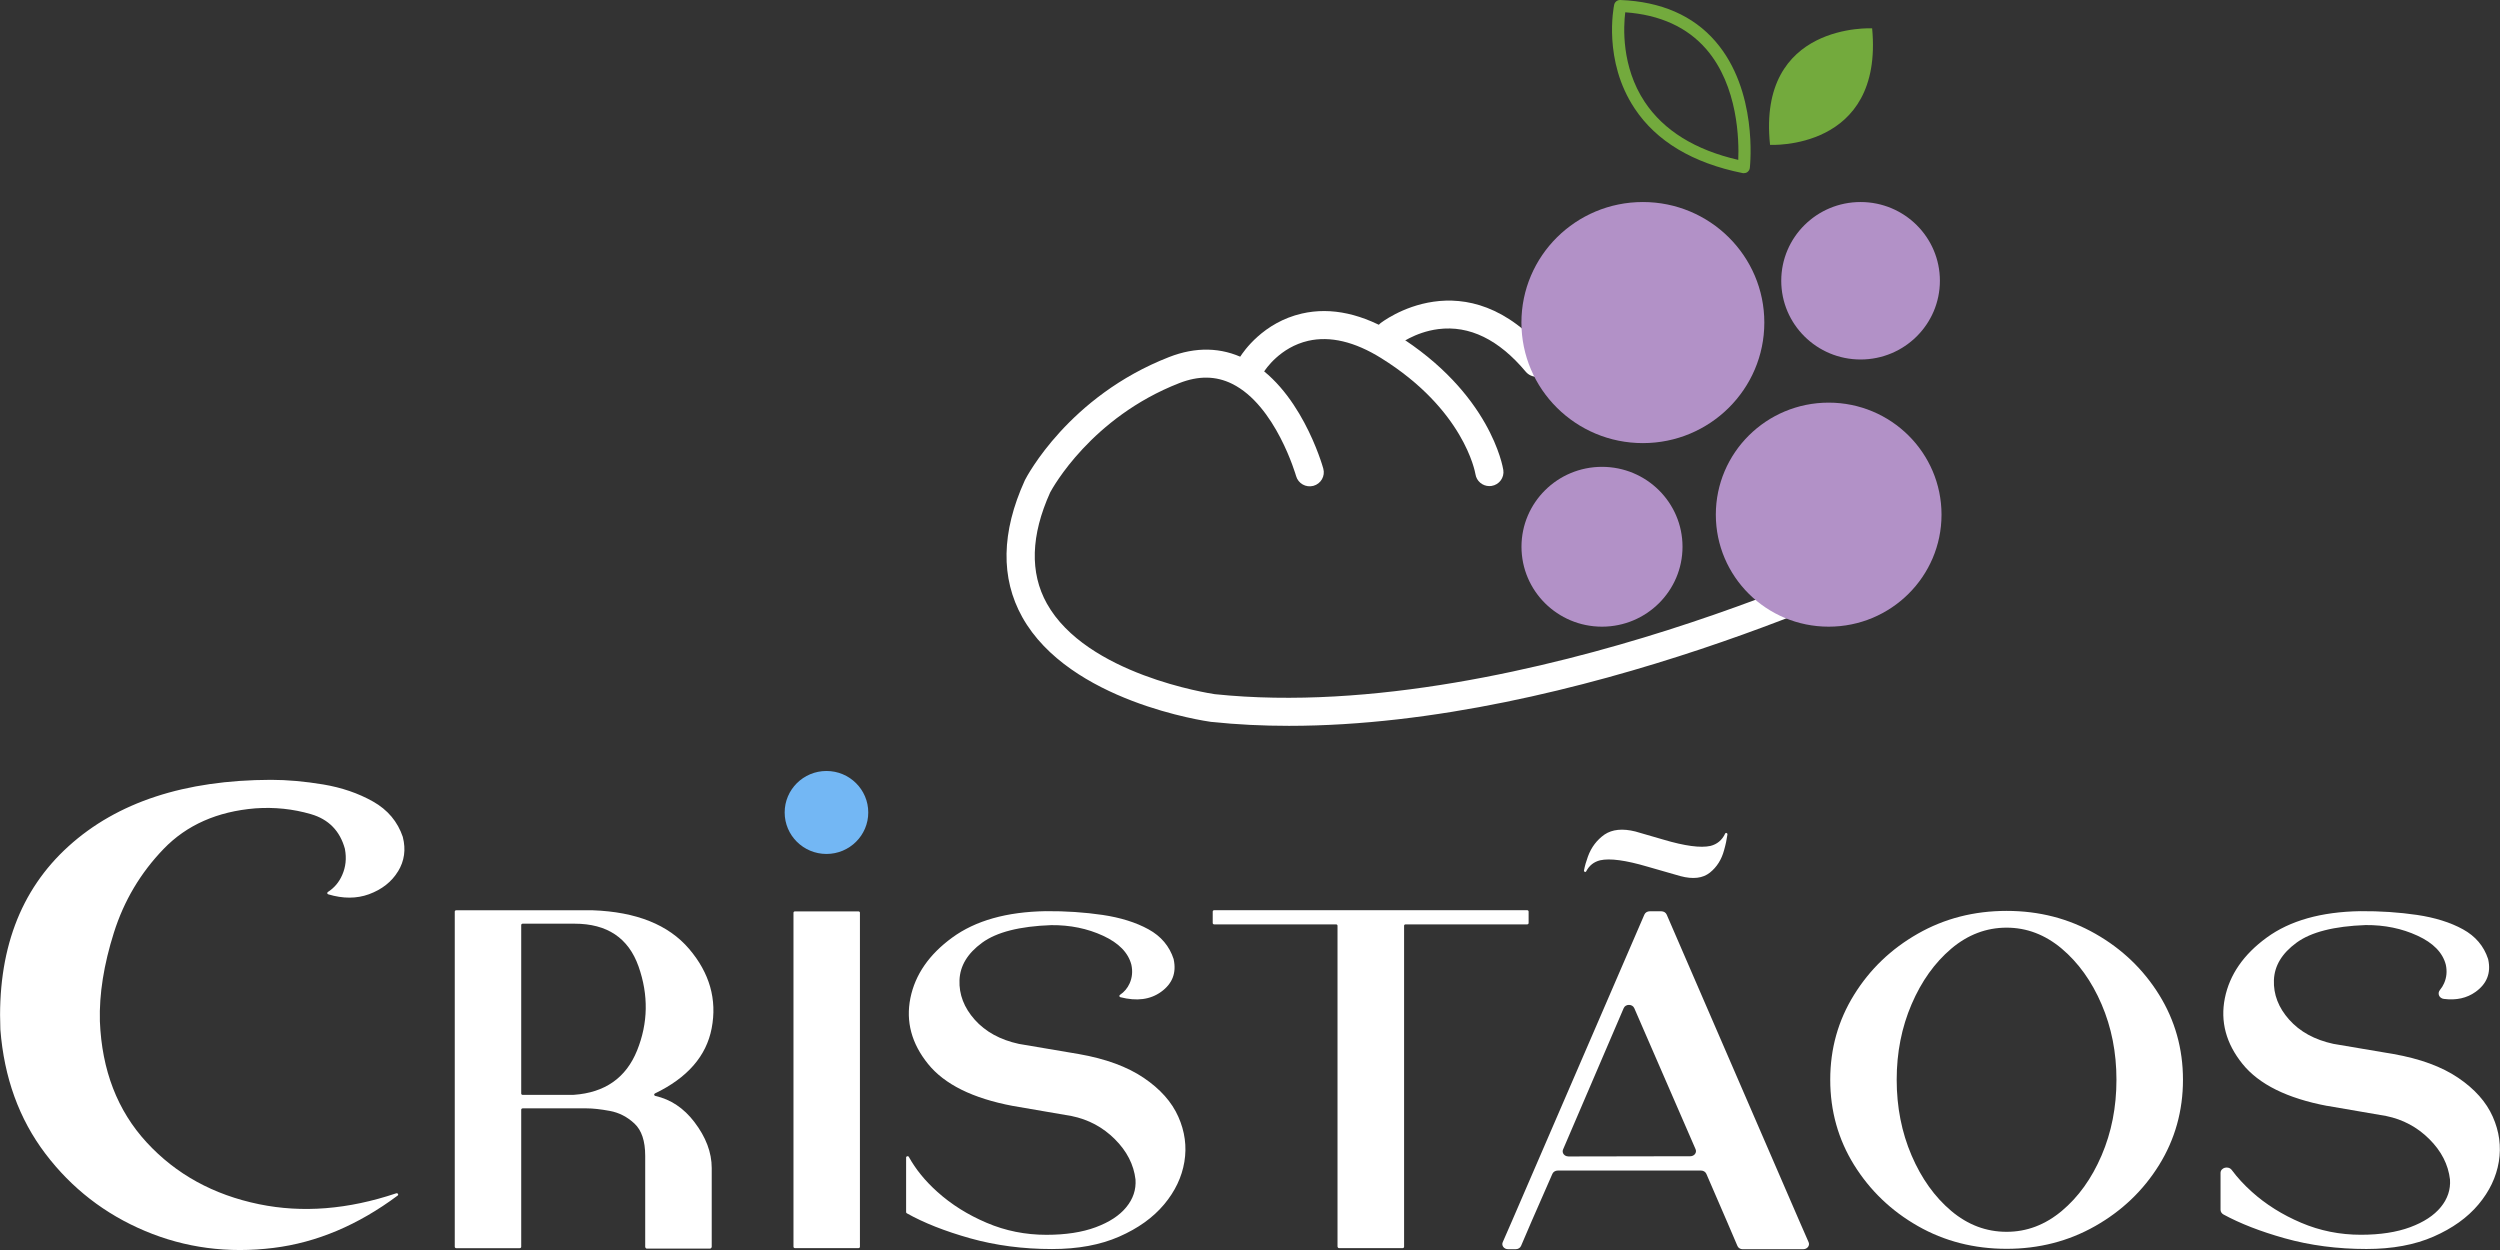 <svg width="148" height="74" viewBox="0 0 148 74" fill="none" xmlns="http://www.w3.org/2000/svg">
<rect x="0" y="0" width="148" height="74" fill="#333333" stroke="none"/>
<g clip-path="url(#clip0_21_246)">
<path d="M23.561 51.587C23.183 52.207 22.607 52.658 21.838 52.941C21.112 53.204 20.311 53.208 19.431 52.944C19.364 52.925 19.351 52.842 19.412 52.804C19.79 52.562 20.071 52.229 20.257 51.803C20.468 51.327 20.523 50.815 20.42 50.268C20.42 50.265 20.42 50.262 20.42 50.259C20.129 49.191 19.457 48.502 18.404 48.197C17.347 47.889 16.256 47.774 15.119 47.854C12.866 48.038 11.054 48.839 9.687 50.256C8.32 51.673 7.337 53.328 6.742 55.215C6.146 57.103 5.868 58.85 5.913 60.458C6.028 63.359 6.953 65.752 8.685 67.632C10.417 69.513 12.635 70.734 15.34 71.29C17.901 71.817 20.606 71.601 23.452 70.645C23.545 70.613 23.615 70.721 23.541 70.778C21.189 72.529 18.74 73.561 16.192 73.876C13.499 74.21 10.967 73.876 8.589 72.875C6.21 71.874 4.242 70.349 2.686 68.297C1.13 66.244 0.243 63.794 0.022 60.947C-0.166 56.321 1.178 52.705 4.059 50.097C6.94 47.488 10.932 46.179 16.038 46.166C17.011 46.166 18.045 46.259 19.137 46.44C20.228 46.624 21.211 46.958 22.082 47.45C22.953 47.94 23.541 48.642 23.849 49.553C23.849 49.553 23.849 49.56 23.849 49.563C24.034 50.294 23.942 50.967 23.564 51.587H23.561Z" fill="white"/>
<path d="M41.106 66.422C41.791 67.318 42.134 68.227 42.134 69.148V73.809C42.134 73.854 42.086 73.917 42.038 73.917H38.283C38.235 73.917 38.196 73.851 38.196 73.809V68.424C38.196 67.547 37.985 66.911 37.559 66.514C37.134 66.117 36.65 65.869 36.106 65.767C35.562 65.666 35.101 65.615 34.73 65.615H30.943C30.895 65.615 30.856 65.65 30.856 65.694V73.812C30.856 73.857 30.818 73.892 30.77 73.892H27.008C26.96 73.892 26.922 73.857 26.922 73.812V53.967C26.922 53.922 26.96 53.888 27.008 53.888H35.075C37.668 53.98 39.573 54.742 40.793 56.172C42.012 57.602 42.457 59.171 42.131 60.874C41.817 62.52 40.697 63.804 38.773 64.732C38.702 64.767 38.715 64.859 38.792 64.878C39.707 65.084 40.479 65.599 41.109 66.425L41.106 66.422ZM33.961 64.814C33.961 64.814 33.968 64.814 33.971 64.814C35.815 64.684 37.063 63.807 37.716 62.187C38.369 60.566 38.398 58.908 37.803 57.217C37.207 55.527 35.943 54.682 34.013 54.682H30.943C30.895 54.682 30.856 54.717 30.856 54.761V64.738C30.856 64.782 30.895 64.817 30.943 64.817H33.961V64.814Z" fill="white"/>
<path d="M50.908 54.033V73.809C50.908 73.854 50.87 73.889 50.822 73.889H47.06C47.013 73.889 46.974 73.854 46.974 73.809V54.033C46.974 53.989 47.013 53.954 47.06 53.954H50.822C50.87 53.954 50.908 53.989 50.908 54.033Z" fill="white"/>
<path d="M59.965 65.472C57.589 65.024 55.915 64.195 54.939 62.984C53.962 61.774 53.617 60.474 53.895 59.086C54.177 57.697 55.003 56.502 56.376 55.502C57.749 54.501 59.593 53.98 61.908 53.941C63.089 53.932 64.212 54.008 65.275 54.164C66.338 54.323 67.244 54.605 67.99 55.015C68.736 55.425 69.232 56.013 69.482 56.785C69.482 56.788 69.482 56.791 69.482 56.798C69.654 57.595 69.405 58.237 68.733 58.72C68.096 59.178 67.295 59.283 66.328 59.035C66.261 59.019 66.242 58.936 66.3 58.898C66.556 58.727 66.748 58.498 66.876 58.212C67.026 57.872 67.061 57.506 66.978 57.116C66.793 56.398 66.232 55.826 65.304 55.397C64.376 54.968 63.351 54.758 62.231 54.768C60.365 54.834 59.001 55.181 58.14 55.81C57.279 56.439 56.834 57.176 56.802 58.024C56.77 58.873 57.071 59.654 57.704 60.366C58.338 61.078 59.209 61.557 60.32 61.799L63.867 62.4C65.454 62.679 66.735 63.149 67.711 63.81C68.688 64.471 69.37 65.237 69.757 66.111C70.144 66.981 70.266 67.871 70.115 68.78C69.965 69.688 69.562 70.53 68.909 71.309C68.255 72.087 67.372 72.719 66.255 73.209C65.141 73.698 63.816 73.943 62.279 73.943C60.557 73.943 58.94 73.73 57.432 73.307C55.944 72.888 54.695 72.395 53.684 71.827C53.658 71.811 53.642 71.785 53.642 71.76V68.525C53.642 68.443 53.767 68.414 53.805 68.49C54.206 69.218 54.769 69.911 55.492 70.559C56.322 71.306 57.295 71.916 58.409 72.389C59.523 72.866 60.704 73.101 61.949 73.101C63.089 73.101 64.062 72.951 64.865 72.653C65.669 72.354 66.274 71.96 66.677 71.464C67.081 70.972 67.263 70.425 67.222 69.828C67.119 68.942 66.709 68.147 65.999 67.439C65.288 66.73 64.436 66.273 63.438 66.069L59.952 65.469L59.965 65.472Z" fill="white"/>
<path d="M79.181 73.809V54.803C79.181 54.758 79.143 54.723 79.095 54.723H71.879C71.831 54.723 71.793 54.688 71.793 54.644V53.964C71.793 53.919 71.831 53.884 71.879 53.884H90.408C90.456 53.884 90.494 53.919 90.494 53.964V54.644C90.494 54.688 90.456 54.723 90.408 54.723H83.208C83.16 54.723 83.122 54.758 83.122 54.803V73.809C83.122 73.854 83.083 73.889 83.035 73.889H79.274C79.226 73.889 79.188 73.854 79.188 73.809H79.181Z" fill="white"/>
<path d="M103.171 73.955C103.03 73.955 102.905 73.879 102.857 73.762L102.239 72.319L101.016 69.491C100.965 69.374 100.84 69.297 100.703 69.297H92.216C92.079 69.297 91.954 69.374 91.903 69.488L90.664 72.316L90.046 73.758C89.995 73.876 89.87 73.952 89.732 73.952H89.274C89.037 73.952 88.874 73.736 88.961 73.539L89.495 72.316L97.348 54.142C97.399 54.024 97.524 53.948 97.662 53.948H98.353C98.491 53.948 98.615 54.024 98.667 54.142L106.535 72.316L107.07 73.539C107.156 73.736 106.993 73.952 106.756 73.952H103.171V73.955ZM92.85 68.462L100.066 68.449C100.302 68.449 100.466 68.236 100.379 68.036L96.749 59.683C96.637 59.425 96.231 59.425 96.122 59.683L92.533 68.049C92.447 68.246 92.61 68.462 92.847 68.459L92.85 68.462Z" fill="white"/>
<path d="M124.042 55.276C125.624 56.175 126.885 57.383 127.823 58.895C128.761 60.41 129.232 62.085 129.232 63.921C129.232 65.758 128.761 67.445 127.823 68.961C126.885 70.476 125.624 71.68 124.042 72.58C122.461 73.479 120.71 73.93 118.792 73.93C116.875 73.93 115.111 73.482 113.533 72.58C111.955 71.68 110.7 70.473 109.759 68.961C108.821 67.445 108.35 65.767 108.35 63.921C108.35 62.075 108.821 60.41 109.759 58.895C110.697 57.379 111.955 56.175 113.533 55.276C115.111 54.377 116.862 53.925 118.792 53.925C120.723 53.925 122.461 54.377 124.042 55.276ZM115.514 56.162C114.535 56.992 113.751 58.088 113.165 59.454C112.579 60.82 112.284 62.307 112.284 63.921C112.284 65.535 112.579 67.035 113.165 68.401C113.751 69.768 114.535 70.861 115.514 71.687C116.494 72.513 117.586 72.923 118.789 72.923C119.993 72.923 121.072 72.51 122.058 71.687C123.044 70.861 123.828 69.768 124.414 68.401C125 67.035 125.294 65.542 125.294 63.921C125.294 62.301 125 60.82 124.414 59.454C123.828 58.088 123.04 56.992 122.058 56.162C121.072 55.333 119.983 54.917 118.789 54.917C117.595 54.917 116.494 55.333 115.514 56.162Z" fill="white"/>
<path d="M137.782 65.472C135.407 65.024 133.732 64.195 132.756 62.984C131.78 61.774 131.434 60.474 131.712 59.086C131.994 57.697 132.82 56.502 134.193 55.502C135.567 54.501 137.411 53.98 139.725 53.941C140.906 53.932 142.03 54.008 143.093 54.164C144.155 54.323 145.061 54.605 145.807 55.015C146.547 55.422 147.043 56.007 147.293 56.766C147.299 56.782 147.302 56.798 147.305 56.814C147.472 57.605 147.222 58.24 146.553 58.72C146.038 59.089 145.413 59.228 144.68 59.136C144.395 59.101 144.274 58.809 144.447 58.603C144.546 58.485 144.626 58.355 144.69 58.209C144.84 57.869 144.876 57.503 144.792 57.112C144.607 56.394 144.047 55.822 143.118 55.394C142.19 54.965 141.166 54.755 140.045 54.764C138.179 54.831 136.815 55.177 135.954 55.807C135.093 56.436 134.648 57.173 134.616 58.021C134.584 58.87 134.885 59.651 135.519 60.363C136.152 61.075 137.023 61.554 138.134 61.796L141.681 62.396C143.269 62.676 144.549 63.146 145.526 63.807C146.502 64.468 147.184 65.234 147.571 66.108C147.958 66.978 148.08 67.868 147.93 68.776C147.779 69.685 147.376 70.527 146.723 71.306C146.07 72.084 145.186 72.716 144.069 73.206C142.955 73.695 141.63 73.94 140.093 73.94C138.371 73.94 136.754 73.727 135.247 73.304C133.822 72.904 132.615 72.433 131.629 71.897C131.52 71.836 131.456 71.731 131.456 71.617V69.441C131.456 69.116 131.921 68.996 132.122 69.266C132.452 69.711 132.849 70.143 133.31 70.556C134.139 71.302 135.112 71.912 136.226 72.386C137.34 72.862 138.521 73.098 139.767 73.098C140.906 73.098 141.879 72.948 142.683 72.65C143.486 72.351 144.091 71.957 144.495 71.461C144.898 70.969 145.081 70.422 145.039 69.825C144.936 68.939 144.527 68.144 143.816 67.436C143.105 66.727 142.254 66.269 141.255 66.066L137.769 65.466L137.782 65.472Z" fill="white"/>
<path d="M102.262 49.398C102.274 49.309 102.162 49.274 102.127 49.353C101.945 49.738 101.653 49.979 101.26 50.078C100.68 50.208 99.742 50.084 98.455 49.7L96.81 49.223C96.058 49.036 95.45 49.096 94.989 49.404C94.537 49.722 94.207 50.154 94.006 50.704C93.9 50.99 93.823 51.263 93.772 51.527C93.756 51.612 93.865 51.66 93.903 51.584C94.083 51.237 94.358 51.021 94.729 50.929C95.309 50.799 96.243 50.926 97.534 51.307L99.486 51.867C100.229 52.064 100.808 51.994 101.228 51.657C101.637 51.33 101.916 50.888 102.066 50.329C102.159 50.005 102.223 49.693 102.265 49.398H102.262Z" fill="white"/>
<path d="M48.927 50.554C50.293 50.554 51.401 49.455 51.401 48.098C51.401 46.742 50.293 45.642 48.927 45.642C47.56 45.642 46.452 46.742 46.452 48.098C46.452 49.455 47.56 50.554 48.927 50.554Z" fill="#73B7F4"/>
<path d="M76.31 42.97C74.767 42.97 73.24 42.897 71.735 42.738C71.726 42.738 71.719 42.738 71.71 42.738C71.367 42.691 63.31 41.537 60.518 36.533C59.228 34.22 59.279 31.5 60.662 28.453C60.669 28.44 60.672 28.431 60.678 28.418C60.781 28.218 63.265 23.458 69.206 21.139C70.794 20.519 72.302 20.554 73.691 21.24C76.944 22.851 78.285 27.541 78.339 27.741C78.461 28.183 78.202 28.637 77.757 28.761C77.312 28.882 76.854 28.625 76.729 28.183C76.716 28.142 75.525 23.998 72.939 22.721C71.978 22.248 70.957 22.235 69.814 22.68C64.606 24.713 62.314 28.882 62.17 29.152C61.024 31.691 60.957 33.902 61.972 35.726C64.312 39.929 71.591 41.048 71.921 41.096C81.166 42.061 91.579 39.574 98.689 37.315C106.433 34.852 112.044 32.123 112.099 32.094C112.512 31.891 113.011 32.059 113.216 32.469C113.421 32.879 113.251 33.375 112.838 33.578C111.99 33.994 93.442 42.97 76.306 42.97H76.31Z" fill="white"/>
<path d="M88.17 28.777C87.767 28.777 87.411 28.485 87.347 28.075C87.322 27.926 86.659 24.243 81.758 21.196C80.193 20.224 78.743 19.881 77.446 20.176C75.775 20.561 74.914 21.87 74.821 22.016C74.578 22.403 74.062 22.521 73.672 22.279C73.281 22.038 73.163 21.526 73.406 21.139C73.618 20.799 74.796 19.083 77.072 18.562C78.816 18.162 80.689 18.575 82.645 19.792C88.234 23.268 88.967 27.636 88.996 27.824C89.066 28.275 88.753 28.698 88.298 28.768C88.257 28.774 88.212 28.777 88.17 28.777Z" fill="white"/>
<path d="M90.968 22.305C90.728 22.305 90.491 22.203 90.324 22.006C88.73 20.1 86.989 19.251 85.148 19.483C83.743 19.661 82.77 20.424 82.76 20.43C82.401 20.716 81.876 20.659 81.588 20.306C81.3 19.95 81.352 19.436 81.707 19.147C81.758 19.105 86.768 15.159 91.608 20.948C91.903 21.301 91.855 21.822 91.499 22.114C91.342 22.241 91.153 22.305 90.968 22.305Z" fill="white"/>
<path d="M103.235 10.253C103.212 10.253 103.187 10.253 103.164 10.247C100.213 9.653 98.058 8.366 96.768 6.418C94.889 3.587 95.533 0.416 95.558 0.283C95.594 0.114 95.747 -0.006 95.923 -4.585e-06C98.337 0.095 100.232 0.921 101.554 2.45C104.073 5.36 103.609 9.751 103.59 9.939C103.581 10.037 103.526 10.126 103.446 10.187C103.385 10.231 103.312 10.253 103.235 10.253ZM96.215 0.728C96.112 1.554 95.971 3.934 97.37 6.037C98.494 7.727 100.357 8.881 102.905 9.465C102.953 8.347 102.908 5.103 101.01 2.91C99.88 1.608 98.266 0.874 96.215 0.728Z" fill="#73AA3D"/>
<path d="M110.831 1.678C110.831 1.678 104.016 1.315 104.787 8.576C104.787 8.576 111.51 8.938 110.831 1.678Z" fill="#73AA3D"/>
<path d="M97.258 26.232C101.229 26.232 104.448 23.037 104.448 19.096C104.448 15.155 101.229 11.96 97.258 11.96C93.287 11.96 90.068 15.155 90.068 19.096C90.068 23.037 93.287 26.232 97.258 26.232Z" fill="#B291C7"/>
<path d="M108.257 37.099C111.947 37.099 114.938 34.13 114.938 30.468C114.938 26.805 111.947 23.836 108.257 23.836C104.568 23.836 101.577 26.805 101.577 30.468C101.577 34.13 104.568 37.099 108.257 37.099Z" fill="#B291C7"/>
<path d="M110.146 21.282C112.74 21.282 114.842 19.195 114.842 16.621C114.842 14.046 112.74 11.96 110.146 11.96C107.553 11.96 105.45 14.046 105.45 16.621C105.45 19.195 107.553 21.282 110.146 21.282Z" fill="#B291C7"/>
<path d="M94.838 37.099C97.471 37.099 99.605 34.98 99.605 32.367C99.605 29.755 97.471 27.637 94.838 27.637C92.206 27.637 90.072 29.755 90.072 32.367C90.072 34.98 92.206 37.099 94.838 37.099Z" fill="#B291C7"/>
</g>
<defs>
<clipPath id="clip0_21_246">
<rect width="148" height="74" fill="white"/>
</clipPath>
</defs>
</svg>
